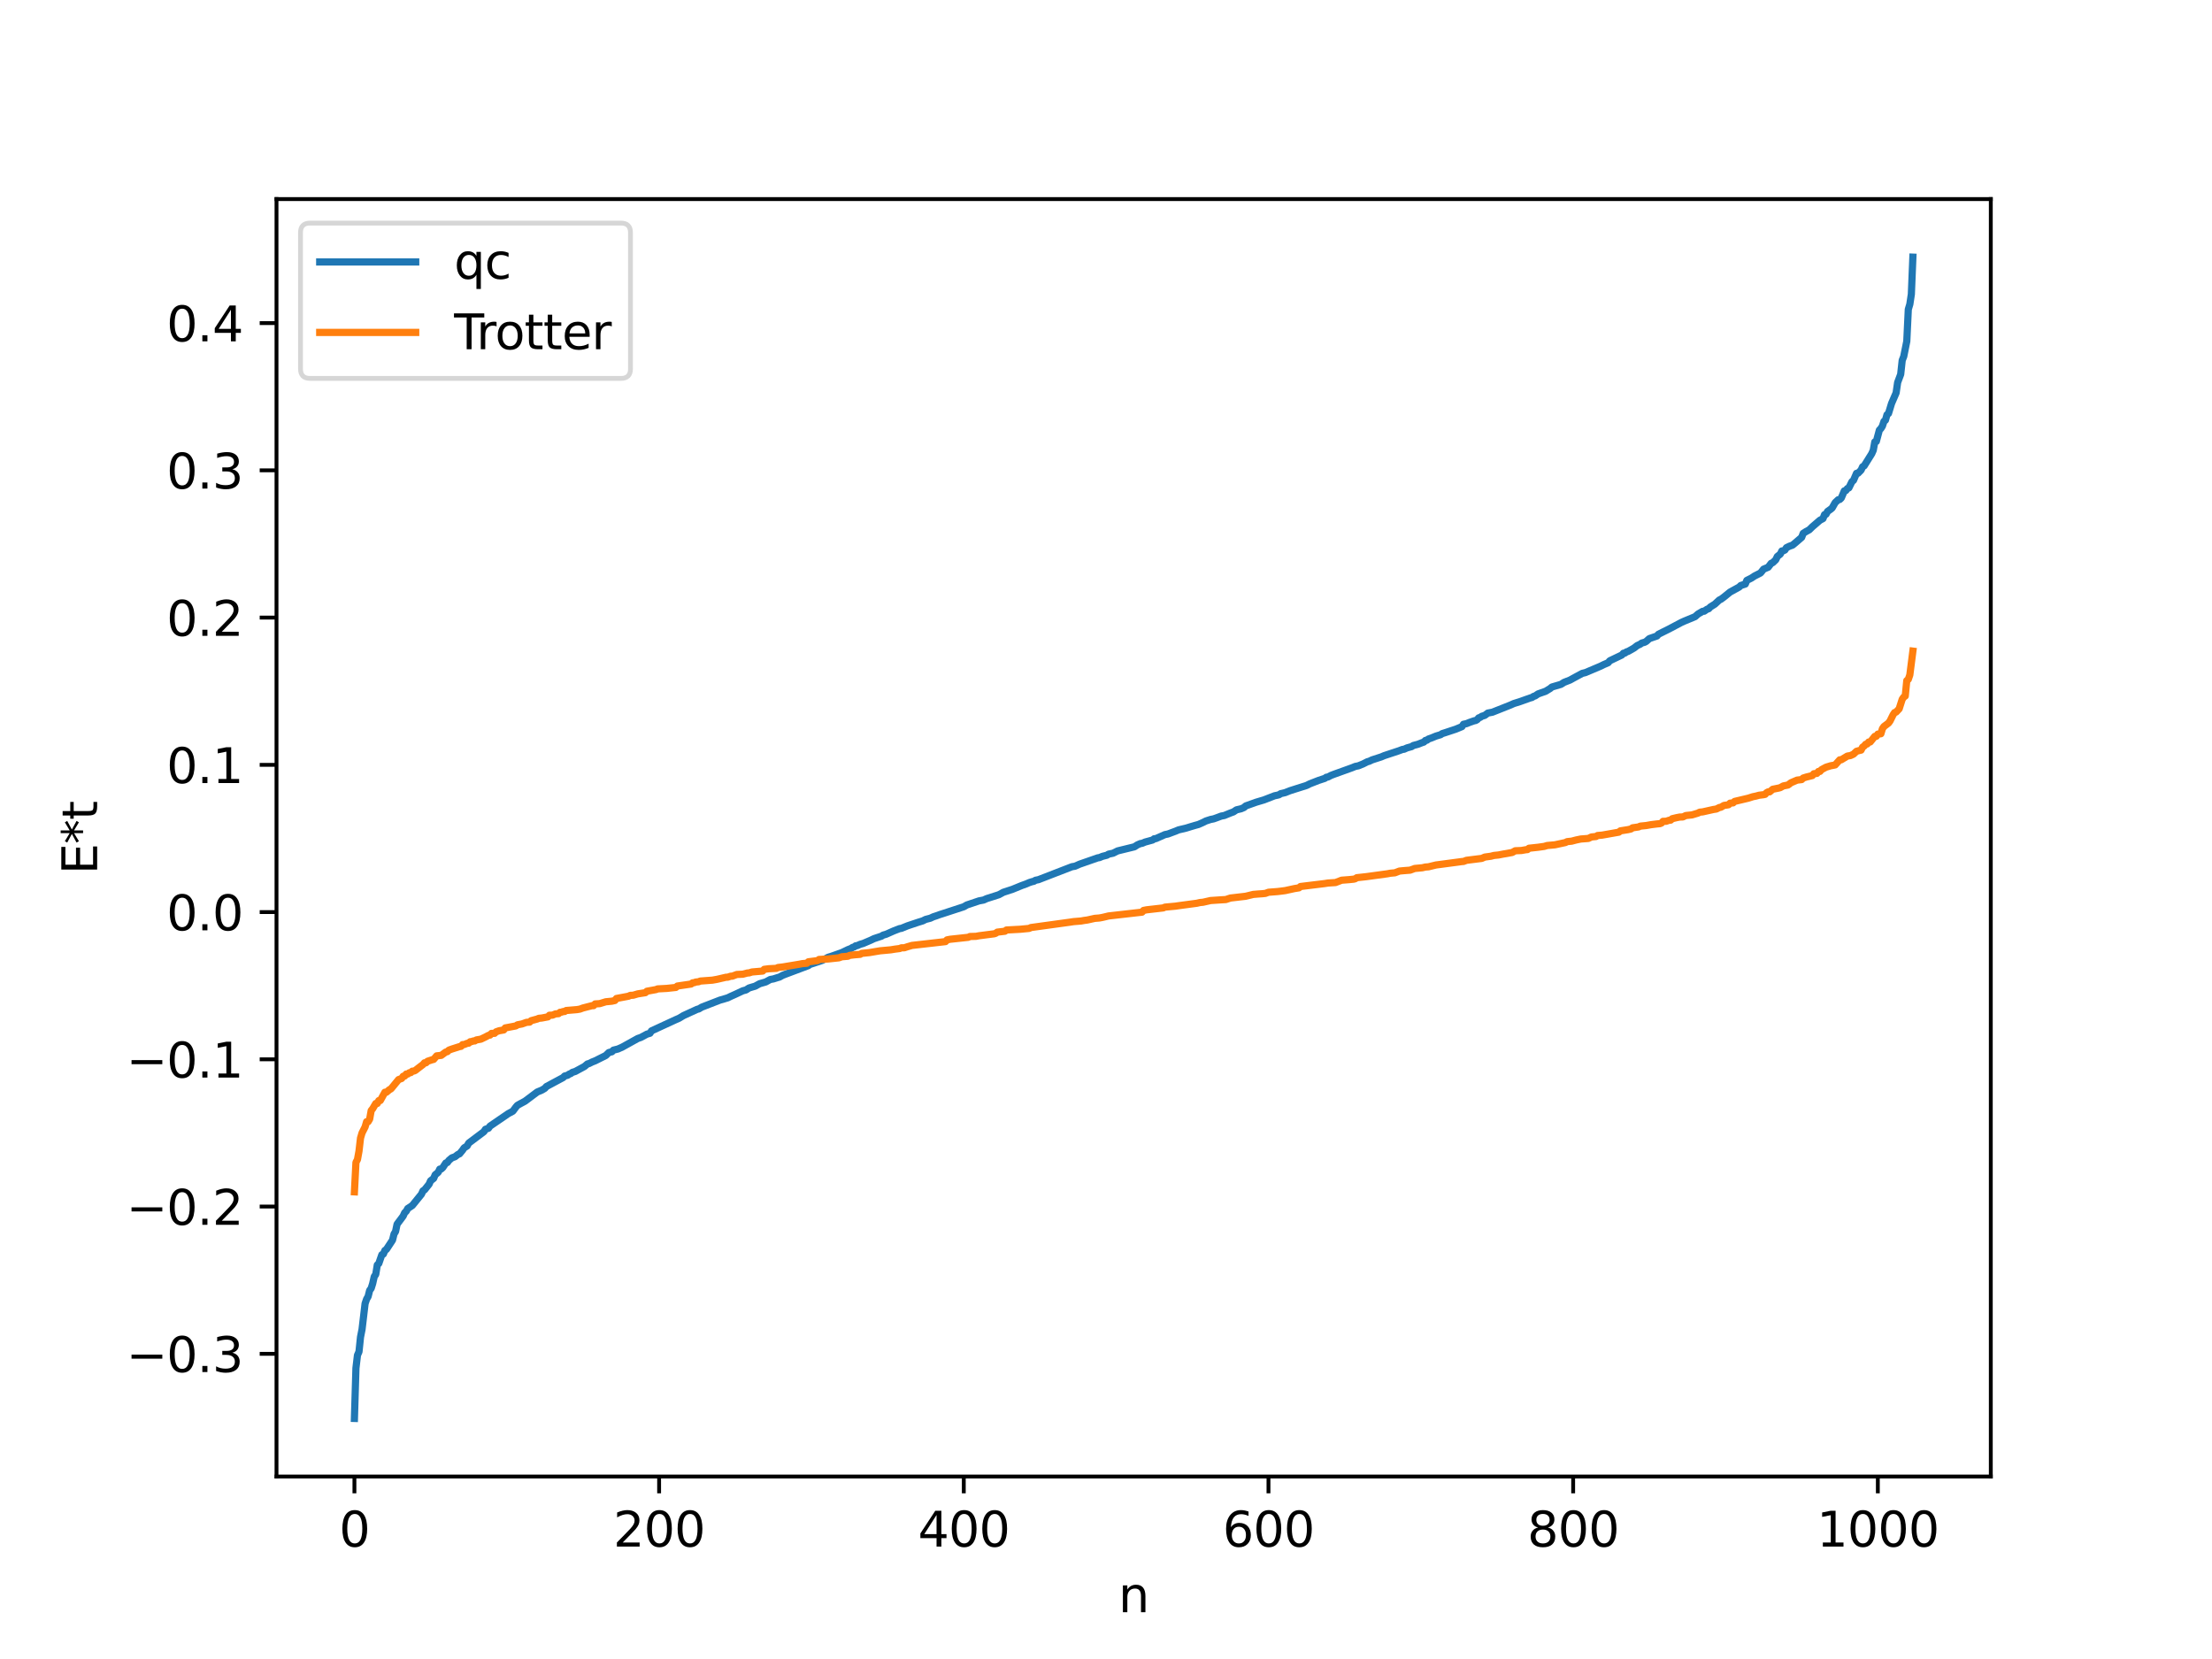<?xml version="1.0" encoding="utf-8" standalone="no"?>
<!DOCTYPE svg PUBLIC "-//W3C//DTD SVG 1.1//EN"
  "http://www.w3.org/Graphics/SVG/1.1/DTD/svg11.dtd">
<svg xmlns:xlink="http://www.w3.org/1999/xlink" width="460.8pt" height="345.6pt" viewBox="0 0 460.8 345.6" xmlns="http://www.w3.org/2000/svg" version="1.1">
 <defs>
  <style type="text/css">*{stroke-linejoin: round; stroke-linecap: butt}</style>
 </defs>
 <g id="figure_1">
  <g id="patch_1">
   <path d="M 0 345.6 
L 460.8 345.6 
L 460.8 0 
L 0 0 
z
" style="fill: #ffffff"/>
  </g>
  <g id="axes_1">
   <g id="patch_2">
    <path d="M 57.6 307.584 
L 414.72 307.584 
L 414.72 41.472 
L 57.6 41.472 
z
" style="fill: #ffffff"/>
   </g>
   <g id="matplotlib.axis_1">
    <g id="xtick_1">
     <g id="line2d_1">
      <defs>
       <path id="mc7c5253f82" d="M 0 0 
L 0 3.5 
" style="stroke: #000000; stroke-width: 0.8"/>
      </defs>
      <g>
       <use xlink:href="#mc7c5253f82" x="73.833" y="307.584" style="stroke: #000000; stroke-width: 0.8"/>
      </g>
     </g>
     <g id="text_1">
      <!-- 0 -->
      <g transform="translate(70.651 322.182) scale(0.1 -0.1)">
       <defs>
        <path id="DejaVuSans-30" d="M 2034 4250 
Q 1547 4250 1301 3770 
Q 1056 3291 1056 2328 
Q 1056 1369 1301 889 
Q 1547 409 2034 409 
Q 2525 409 2770 889 
Q 3016 1369 3016 2328 
Q 3016 3291 2770 3770 
Q 2525 4250 2034 4250 
z
M 2034 4750 
Q 2819 4750 3233 4129 
Q 3647 3509 3647 2328 
Q 3647 1150 3233 529 
Q 2819 -91 2034 -91 
Q 1250 -91 836 529 
Q 422 1150 422 2328 
Q 422 3509 836 4129 
Q 1250 4750 2034 4750 
z
" transform="scale(0.016)"/>
       </defs>
       <use xlink:href="#DejaVuSans-30"/>
      </g>
     </g>
    </g>
    <g id="xtick_2">
     <g id="line2d_2">
      <g>
       <use xlink:href="#mc7c5253f82" x="137.304" y="307.584" style="stroke: #000000; stroke-width: 0.8"/>
      </g>
     </g>
     <g id="text_2">
      <!-- 200 -->
      <g transform="translate(127.76 322.182) scale(0.1 -0.1)">
       <defs>
        <path id="DejaVuSans-32" d="M 1228 531 
L 3431 531 
L 3431 0 
L 469 0 
L 469 531 
Q 828 903 1448 1529 
Q 2069 2156 2228 2338 
Q 2531 2678 2651 2914 
Q 2772 3150 2772 3378 
Q 2772 3750 2511 3984 
Q 2250 4219 1831 4219 
Q 1534 4219 1204 4116 
Q 875 4013 500 3803 
L 500 4441 
Q 881 4594 1212 4672 
Q 1544 4750 1819 4750 
Q 2544 4750 2975 4387 
Q 3406 4025 3406 3419 
Q 3406 3131 3298 2873 
Q 3191 2616 2906 2266 
Q 2828 2175 2409 1742 
Q 1991 1309 1228 531 
z
" transform="scale(0.016)"/>
       </defs>
       <use xlink:href="#DejaVuSans-32"/>
       <use xlink:href="#DejaVuSans-30" x="63.623"/>
       <use xlink:href="#DejaVuSans-30" x="127.246"/>
      </g>
     </g>
    </g>
    <g id="xtick_3">
     <g id="line2d_3">
      <g>
       <use xlink:href="#mc7c5253f82" x="200.775" y="307.584" style="stroke: #000000; stroke-width: 0.8"/>
      </g>
     </g>
     <g id="text_3">
      <!-- 400 -->
      <g transform="translate(191.231 322.182) scale(0.1 -0.1)">
       <defs>
        <path id="DejaVuSans-34" d="M 2419 4116 
L 825 1625 
L 2419 1625 
L 2419 4116 
z
M 2253 4666 
L 3047 4666 
L 3047 1625 
L 3713 1625 
L 3713 1100 
L 3047 1100 
L 3047 0 
L 2419 0 
L 2419 1100 
L 313 1100 
L 313 1709 
L 2253 4666 
z
" transform="scale(0.016)"/>
       </defs>
       <use xlink:href="#DejaVuSans-34"/>
       <use xlink:href="#DejaVuSans-30" x="63.623"/>
       <use xlink:href="#DejaVuSans-30" x="127.246"/>
      </g>
     </g>
    </g>
    <g id="xtick_4">
     <g id="line2d_4">
      <g>
       <use xlink:href="#mc7c5253f82" x="264.246" y="307.584" style="stroke: #000000; stroke-width: 0.8"/>
      </g>
     </g>
     <g id="text_4">
      <!-- 600 -->
      <g transform="translate(254.702 322.182) scale(0.1 -0.1)">
       <defs>
        <path id="DejaVuSans-36" d="M 2113 2584 
Q 1688 2584 1439 2293 
Q 1191 2003 1191 1497 
Q 1191 994 1439 701 
Q 1688 409 2113 409 
Q 2538 409 2786 701 
Q 3034 994 3034 1497 
Q 3034 2003 2786 2293 
Q 2538 2584 2113 2584 
z
M 3366 4563 
L 3366 3988 
Q 3128 4100 2886 4159 
Q 2644 4219 2406 4219 
Q 1781 4219 1451 3797 
Q 1122 3375 1075 2522 
Q 1259 2794 1537 2939 
Q 1816 3084 2150 3084 
Q 2853 3084 3261 2657 
Q 3669 2231 3669 1497 
Q 3669 778 3244 343 
Q 2819 -91 2113 -91 
Q 1303 -91 875 529 
Q 447 1150 447 2328 
Q 447 3434 972 4092 
Q 1497 4750 2381 4750 
Q 2619 4750 2861 4703 
Q 3103 4656 3366 4563 
z
" transform="scale(0.016)"/>
       </defs>
       <use xlink:href="#DejaVuSans-36"/>
       <use xlink:href="#DejaVuSans-30" x="63.623"/>
       <use xlink:href="#DejaVuSans-30" x="127.246"/>
      </g>
     </g>
    </g>
    <g id="xtick_5">
     <g id="line2d_5">
      <g>
       <use xlink:href="#mc7c5253f82" x="327.717" y="307.584" style="stroke: #000000; stroke-width: 0.8"/>
      </g>
     </g>
     <g id="text_5">
      <!-- 800 -->
      <g transform="translate(318.173 322.182) scale(0.1 -0.1)">
       <defs>
        <path id="DejaVuSans-38" d="M 2034 2216 
Q 1584 2216 1326 1975 
Q 1069 1734 1069 1313 
Q 1069 891 1326 650 
Q 1584 409 2034 409 
Q 2484 409 2743 651 
Q 3003 894 3003 1313 
Q 3003 1734 2745 1975 
Q 2488 2216 2034 2216 
z
M 1403 2484 
Q 997 2584 770 2862 
Q 544 3141 544 3541 
Q 544 4100 942 4425 
Q 1341 4750 2034 4750 
Q 2731 4750 3128 4425 
Q 3525 4100 3525 3541 
Q 3525 3141 3298 2862 
Q 3072 2584 2669 2484 
Q 3125 2378 3379 2068 
Q 3634 1759 3634 1313 
Q 3634 634 3220 271 
Q 2806 -91 2034 -91 
Q 1263 -91 848 271 
Q 434 634 434 1313 
Q 434 1759 690 2068 
Q 947 2378 1403 2484 
z
M 1172 3481 
Q 1172 3119 1398 2916 
Q 1625 2713 2034 2713 
Q 2441 2713 2670 2916 
Q 2900 3119 2900 3481 
Q 2900 3844 2670 4047 
Q 2441 4250 2034 4250 
Q 1625 4250 1398 4047 
Q 1172 3844 1172 3481 
z
" transform="scale(0.016)"/>
       </defs>
       <use xlink:href="#DejaVuSans-38"/>
       <use xlink:href="#DejaVuSans-30" x="63.623"/>
       <use xlink:href="#DejaVuSans-30" x="127.246"/>
      </g>
     </g>
    </g>
    <g id="xtick_6">
     <g id="line2d_6">
      <g>
       <use xlink:href="#mc7c5253f82" x="391.188" y="307.584" style="stroke: #000000; stroke-width: 0.8"/>
      </g>
     </g>
     <g id="text_6">
      <!-- 1000 -->
      <g transform="translate(378.463 322.182) scale(0.1 -0.1)">
       <defs>
        <path id="DejaVuSans-31" d="M 794 531 
L 1825 531 
L 1825 4091 
L 703 3866 
L 703 4441 
L 1819 4666 
L 2450 4666 
L 2450 531 
L 3481 531 
L 3481 0 
L 794 0 
L 794 531 
z
" transform="scale(0.016)"/>
       </defs>
       <use xlink:href="#DejaVuSans-31"/>
       <use xlink:href="#DejaVuSans-30" x="63.623"/>
       <use xlink:href="#DejaVuSans-30" x="127.246"/>
       <use xlink:href="#DejaVuSans-30" x="190.869"/>
      </g>
     </g>
    </g>
    <g id="text_7">
     <!-- n -->
     <g transform="translate(232.991 335.861) scale(0.1 -0.1)">
      <defs>
       <path id="DejaVuSans-6e" d="M 3513 2113 
L 3513 0 
L 2938 0 
L 2938 2094 
Q 2938 2591 2744 2837 
Q 2550 3084 2163 3084 
Q 1697 3084 1428 2787 
Q 1159 2491 1159 1978 
L 1159 0 
L 581 0 
L 581 3500 
L 1159 3500 
L 1159 2956 
Q 1366 3272 1645 3428 
Q 1925 3584 2291 3584 
Q 2894 3584 3203 3211 
Q 3513 2838 3513 2113 
z
" transform="scale(0.016)"/>
      </defs>
      <use xlink:href="#DejaVuSans-6e"/>
     </g>
    </g>
   </g>
   <g id="matplotlib.axis_2">
    <g id="ytick_1">
     <g id="line2d_7">
      <defs>
       <path id="me25759ad02" d="M 0 0 
L -3.5 0 
" style="stroke: #000000; stroke-width: 0.8"/>
      </defs>
      <g>
       <use xlink:href="#me25759ad02" x="57.6" y="282.023" style="stroke: #000000; stroke-width: 0.8"/>
      </g>
     </g>
     <g id="text_8">
      <!-- −0.3 -->
      <g transform="translate(26.317 285.823) scale(0.1 -0.1)">
       <defs>
        <path id="DejaVuSans-2212" d="M 678 2272 
L 4684 2272 
L 4684 1741 
L 678 1741 
L 678 2272 
z
" transform="scale(0.016)"/>
        <path id="DejaVuSans-2e" d="M 684 794 
L 1344 794 
L 1344 0 
L 684 0 
L 684 794 
z
" transform="scale(0.016)"/>
        <path id="DejaVuSans-33" d="M 2597 2516 
Q 3050 2419 3304 2112 
Q 3559 1806 3559 1356 
Q 3559 666 3084 287 
Q 2609 -91 1734 -91 
Q 1441 -91 1130 -33 
Q 819 25 488 141 
L 488 750 
Q 750 597 1062 519 
Q 1375 441 1716 441 
Q 2309 441 2620 675 
Q 2931 909 2931 1356 
Q 2931 1769 2642 2001 
Q 2353 2234 1838 2234 
L 1294 2234 
L 1294 2753 
L 1863 2753 
Q 2328 2753 2575 2939 
Q 2822 3125 2822 3475 
Q 2822 3834 2567 4026 
Q 2313 4219 1838 4219 
Q 1578 4219 1281 4162 
Q 984 4106 628 3988 
L 628 4550 
Q 988 4650 1302 4700 
Q 1616 4750 1894 4750 
Q 2613 4750 3031 4423 
Q 3450 4097 3450 3541 
Q 3450 3153 3228 2886 
Q 3006 2619 2597 2516 
z
" transform="scale(0.016)"/>
       </defs>
       <use xlink:href="#DejaVuSans-2212"/>
       <use xlink:href="#DejaVuSans-30" x="83.789"/>
       <use xlink:href="#DejaVuSans-2e" x="147.412"/>
       <use xlink:href="#DejaVuSans-33" x="179.199"/>
      </g>
     </g>
    </g>
    <g id="ytick_2">
     <g id="line2d_8">
      <g>
       <use xlink:href="#me25759ad02" x="57.6" y="251.35" style="stroke: #000000; stroke-width: 0.8"/>
      </g>
     </g>
     <g id="text_9">
      <!-- −0.2 -->
      <g transform="translate(26.317 255.149) scale(0.1 -0.1)">
       <use xlink:href="#DejaVuSans-2212"/>
       <use xlink:href="#DejaVuSans-30" x="83.789"/>
       <use xlink:href="#DejaVuSans-2e" x="147.412"/>
       <use xlink:href="#DejaVuSans-32" x="179.199"/>
      </g>
     </g>
    </g>
    <g id="ytick_3">
     <g id="line2d_9">
      <g>
       <use xlink:href="#me25759ad02" x="57.6" y="220.676" style="stroke: #000000; stroke-width: 0.8"/>
      </g>
     </g>
     <g id="text_10">
      <!-- −0.1 -->
      <g transform="translate(26.317 224.475) scale(0.1 -0.1)">
       <use xlink:href="#DejaVuSans-2212"/>
       <use xlink:href="#DejaVuSans-30" x="83.789"/>
       <use xlink:href="#DejaVuSans-2e" x="147.412"/>
       <use xlink:href="#DejaVuSans-31" x="179.199"/>
      </g>
     </g>
    </g>
    <g id="ytick_4">
     <g id="line2d_10">
      <g>
       <use xlink:href="#me25759ad02" x="57.6" y="190.002" style="stroke: #000000; stroke-width: 0.8"/>
      </g>
     </g>
     <g id="text_11">
      <!-- 0.0 -->
      <g transform="translate(34.697 193.801) scale(0.1 -0.1)">
       <use xlink:href="#DejaVuSans-30"/>
       <use xlink:href="#DejaVuSans-2e" x="63.623"/>
       <use xlink:href="#DejaVuSans-30" x="95.41"/>
      </g>
     </g>
    </g>
    <g id="ytick_5">
     <g id="line2d_11">
      <g>
       <use xlink:href="#me25759ad02" x="57.6" y="159.328" style="stroke: #000000; stroke-width: 0.8"/>
      </g>
     </g>
     <g id="text_12">
      <!-- 0.1 -->
      <g transform="translate(34.697 163.128) scale(0.1 -0.1)">
       <use xlink:href="#DejaVuSans-30"/>
       <use xlink:href="#DejaVuSans-2e" x="63.623"/>
       <use xlink:href="#DejaVuSans-31" x="95.41"/>
      </g>
     </g>
    </g>
    <g id="ytick_6">
     <g id="line2d_12">
      <g>
       <use xlink:href="#me25759ad02" x="57.6" y="128.655" style="stroke: #000000; stroke-width: 0.8"/>
      </g>
     </g>
     <g id="text_13">
      <!-- 0.2 -->
      <g transform="translate(34.697 132.454) scale(0.1 -0.1)">
       <use xlink:href="#DejaVuSans-30"/>
       <use xlink:href="#DejaVuSans-2e" x="63.623"/>
       <use xlink:href="#DejaVuSans-32" x="95.41"/>
      </g>
     </g>
    </g>
    <g id="ytick_7">
     <g id="line2d_13">
      <g>
       <use xlink:href="#me25759ad02" x="57.6" y="97.981" style="stroke: #000000; stroke-width: 0.8"/>
      </g>
     </g>
     <g id="text_14">
      <!-- 0.3 -->
      <g transform="translate(34.697 101.78) scale(0.1 -0.1)">
       <use xlink:href="#DejaVuSans-30"/>
       <use xlink:href="#DejaVuSans-2e" x="63.623"/>
       <use xlink:href="#DejaVuSans-33" x="95.41"/>
      </g>
     </g>
    </g>
    <g id="ytick_8">
     <g id="line2d_14">
      <g>
       <use xlink:href="#me25759ad02" x="57.6" y="67.307" style="stroke: #000000; stroke-width: 0.8"/>
      </g>
     </g>
     <g id="text_15">
      <!-- 0.4 -->
      <g transform="translate(34.697 71.106) scale(0.1 -0.1)">
       <use xlink:href="#DejaVuSans-30"/>
       <use xlink:href="#DejaVuSans-2e" x="63.623"/>
       <use xlink:href="#DejaVuSans-34" x="95.41"/>
      </g>
     </g>
    </g>
    <g id="text_16">
     <!-- E*t -->
     <g transform="translate(20.238 182.148) rotate(-90) scale(0.1 -0.1)">
      <defs>
       <path id="DejaVuSans-45" d="M 628 4666 
L 3578 4666 
L 3578 4134 
L 1259 4134 
L 1259 2753 
L 3481 2753 
L 3481 2222 
L 1259 2222 
L 1259 531 
L 3634 531 
L 3634 0 
L 628 0 
L 628 4666 
z
" transform="scale(0.016)"/>
       <path id="DejaVuSans-2a" d="M 3009 3897 
L 1888 3291 
L 3009 2681 
L 2828 2375 
L 1778 3009 
L 1778 1831 
L 1422 1831 
L 1422 3009 
L 372 2375 
L 191 2681 
L 1313 3291 
L 191 3897 
L 372 4206 
L 1422 3572 
L 1422 4750 
L 1778 4750 
L 1778 3572 
L 2828 4206 
L 3009 3897 
z
" transform="scale(0.016)"/>
       <path id="DejaVuSans-74" d="M 1172 4494 
L 1172 3500 
L 2356 3500 
L 2356 3053 
L 1172 3053 
L 1172 1153 
Q 1172 725 1289 603 
Q 1406 481 1766 481 
L 2356 481 
L 2356 0 
L 1766 0 
Q 1100 0 847 248 
Q 594 497 594 1153 
L 594 3053 
L 172 3053 
L 172 3500 
L 594 3500 
L 594 4494 
L 1172 4494 
z
" transform="scale(0.016)"/>
      </defs>
      <use xlink:href="#DejaVuSans-45"/>
      <use xlink:href="#DejaVuSans-2a" x="63.184"/>
      <use xlink:href="#DejaVuSans-74" x="113.184"/>
     </g>
    </g>
   </g>
   <g id="line2d_15">
    <path d="M 73.833 295.488 
L 74.15 285.005 
L 74.467 282.316 
L 74.785 281.583 
L 75.102 278.537 
L 75.42 276.931 
L 76.054 271.556 
L 76.372 270.627 
L 76.689 270.075 
L 77.006 268.807 
L 77.324 268.383 
L 77.641 267.36 
L 77.958 265.949 
L 78.276 265.479 
L 78.593 263.515 
L 78.91 263.209 
L 79.545 261.378 
L 79.862 261.245 
L 80.18 260.49 
L 80.497 260.275 
L 81.767 258.342 
L 82.084 257.06 
L 82.401 256.548 
L 82.719 255.023 
L 83.671 253.754 
L 83.988 253.323 
L 84.305 252.625 
L 84.623 252.335 
L 84.94 251.759 
L 85.892 251.125 
L 87.796 248.776 
L 88.114 248.071 
L 88.431 247.881 
L 89.383 246.694 
L 89.7 245.983 
L 90.335 245.484 
L 90.653 244.735 
L 91.287 244.212 
L 91.605 243.551 
L 91.922 243.514 
L 92.239 243.226 
L 92.874 242.269 
L 93.191 242.175 
L 93.509 241.732 
L 94.143 241.195 
L 94.778 240.975 
L 95.413 240.484 
L 95.73 240.364 
L 96.365 239.592 
L 96.682 239.123 
L 97.317 238.723 
L 97.634 238.133 
L 100.808 235.747 
L 101.125 235.251 
L 101.76 235.034 
L 102.077 234.593 
L 105.886 231.988 
L 106.838 231.479 
L 107.472 230.622 
L 107.79 230.261 
L 108.424 229.907 
L 109.377 229.395 
L 111.915 227.489 
L 112.867 227.093 
L 113.502 226.717 
L 113.82 226.348 
L 117.31 224.478 
L 117.628 224.153 
L 118.262 223.993 
L 118.58 223.75 
L 118.897 223.646 
L 119.215 223.401 
L 119.849 223.199 
L 121.753 222.167 
L 122.388 221.634 
L 122.705 221.56 
L 123.34 221.24 
L 123.975 220.99 
L 126.196 219.88 
L 126.831 219.26 
L 127.466 219.105 
L 127.783 218.765 
L 128.735 218.528 
L 129.687 218.097 
L 132.861 216.335 
L 133.496 216.117 
L 134.765 215.434 
L 135.4 215.247 
L 135.717 214.749 
L 140.795 212.408 
L 141.429 212.135 
L 142.381 211.565 
L 145.238 210.255 
L 145.555 210.186 
L 146.19 209.81 
L 149.998 208.335 
L 150.633 208.162 
L 151.267 207.963 
L 151.585 207.875 
L 152.22 207.562 
L 153.172 207.138 
L 154.758 206.396 
L 155.393 206.23 
L 156.028 205.821 
L 156.662 205.626 
L 157.297 205.443 
L 158.249 204.924 
L 159.519 204.56 
L 160.471 204.042 
L 161.105 203.93 
L 162.058 203.63 
L 162.375 203.544 
L 163.01 203.19 
L 163.644 202.94 
L 166.5 201.868 
L 168.405 201.154 
L 168.722 200.912 
L 171.261 200.074 
L 172.53 199.415 
L 173.165 199.222 
L 175.386 198.436 
L 176.656 197.821 
L 177.291 197.578 
L 177.608 197.355 
L 177.925 197.281 
L 178.243 197.033 
L 178.56 196.993 
L 179.195 196.716 
L 179.829 196.531 
L 181.416 195.851 
L 182.051 195.544 
L 182.686 195.331 
L 183.638 195.018 
L 183.955 194.806 
L 184.59 194.625 
L 186.177 193.923 
L 186.811 193.676 
L 187.446 193.435 
L 187.763 193.396 
L 189.033 192.876 
L 191.254 192.133 
L 192.206 191.84 
L 192.841 191.527 
L 193.793 191.282 
L 194.428 190.985 
L 195.062 190.779 
L 195.697 190.545 
L 196.332 190.344 
L 200.775 188.893 
L 201.41 188.524 
L 203.948 187.67 
L 204.9 187.491 
L 205.535 187.2 
L 208.074 186.391 
L 209.026 185.875 
L 210.93 185.254 
L 212.834 184.474 
L 213.786 184.132 
L 214.421 183.855 
L 215.056 183.651 
L 215.373 183.598 
L 215.691 183.381 
L 216.325 183.254 
L 223.307 180.553 
L 223.942 180.448 
L 224.894 180.026 
L 228.702 178.7 
L 229.02 178.659 
L 229.654 178.395 
L 230.606 178.151 
L 230.924 177.937 
L 231.876 177.735 
L 232.828 177.259 
L 236.319 176.406 
L 236.953 175.997 
L 237.588 175.723 
L 237.905 175.685 
L 238.54 175.417 
L 239.175 175.244 
L 240.127 174.982 
L 240.444 174.726 
L 240.762 174.711 
L 242.666 173.867 
L 243.3 173.738 
L 244.887 173.146 
L 245.522 172.881 
L 247.109 172.505 
L 248.061 172.21 
L 249.013 171.928 
L 249.648 171.757 
L 250.6 171.337 
L 251.234 171.018 
L 252.186 170.71 
L 252.821 170.584 
L 253.456 170.359 
L 254.408 170.002 
L 255.043 169.884 
L 256.312 169.364 
L 256.947 169.134 
L 257.581 168.706 
L 258.534 168.482 
L 259.168 168.212 
L 259.486 167.899 
L 261.707 167.107 
L 263.294 166.636 
L 265.515 165.774 
L 266.15 165.642 
L 266.467 165.555 
L 266.785 165.333 
L 267.737 165.113 
L 268.689 164.732 
L 269.958 164.327 
L 272.18 163.626 
L 272.815 163.304 
L 273.449 163.055 
L 274.719 162.56 
L 275.988 162.143 
L 276.305 161.913 
L 276.623 161.87 
L 277.258 161.536 
L 277.892 161.294 
L 281.7 159.923 
L 282.335 159.66 
L 282.97 159.536 
L 283.922 159.153 
L 284.874 158.672 
L 285.191 158.6 
L 285.826 158.297 
L 287.73 157.68 
L 288.365 157.411 
L 291.221 156.467 
L 292.173 156.116 
L 292.491 156.08 
L 293.125 155.795 
L 294.077 155.533 
L 294.395 155.307 
L 295.347 155.057 
L 296.299 154.688 
L 296.616 154.587 
L 296.934 154.248 
L 297.251 154.202 
L 297.568 153.95 
L 298.203 153.73 
L 299.155 153.338 
L 300.107 153.051 
L 300.424 152.827 
L 301.059 152.629 
L 303.281 151.895 
L 304.55 151.37 
L 304.867 150.876 
L 305.502 150.746 
L 306.137 150.487 
L 307.089 150.156 
L 307.406 150.095 
L 307.724 149.914 
L 308.041 149.546 
L 308.358 149.443 
L 308.676 149.221 
L 309.31 149.021 
L 309.945 148.546 
L 310.897 148.365 
L 314.705 146.853 
L 315.34 146.565 
L 316.61 146.168 
L 318.196 145.602 
L 318.831 145.376 
L 319.148 145.301 
L 319.466 145.068 
L 319.783 144.98 
L 320.418 144.554 
L 322.005 143.99 
L 322.957 143.405 
L 323.274 143.122 
L 325.178 142.563 
L 325.813 142.154 
L 327.082 141.656 
L 327.717 141.3 
L 329.621 140.272 
L 330.256 140.119 
L 333.429 138.778 
L 334.064 138.461 
L 335.016 138.049 
L 335.334 137.657 
L 337.872 136.444 
L 338.19 136.076 
L 338.507 136.044 
L 338.824 135.8 
L 339.142 135.709 
L 339.777 135.358 
L 340.411 134.992 
L 341.046 134.493 
L 341.681 134.202 
L 341.998 133.964 
L 342.633 133.785 
L 342.95 133.606 
L 343.585 133.035 
L 345.172 132.491 
L 345.489 132.123 
L 347.71 131.017 
L 350.249 129.672 
L 350.884 129.386 
L 353.105 128.467 
L 353.74 127.907 
L 354.692 127.347 
L 355.01 127.326 
L 355.644 126.897 
L 355.962 126.807 
L 356.279 126.454 
L 357.231 125.857 
L 358.183 124.977 
L 358.5 124.839 
L 359.135 124.368 
L 360.405 123.338 
L 362.309 122.291 
L 362.626 121.975 
L 363.578 121.67 
L 363.896 120.906 
L 364.848 120.43 
L 365.482 120.005 
L 366.752 119.359 
L 367.386 118.567 
L 368.339 118.168 
L 368.973 117.348 
L 369.291 117.218 
L 369.925 116.614 
L 370.243 115.931 
L 370.877 115.425 
L 371.195 114.772 
L 371.512 114.735 
L 371.829 114.577 
L 372.147 114.09 
L 372.781 113.783 
L 373.416 113.563 
L 374.051 113.039 
L 375.32 111.942 
L 375.638 111.109 
L 376.272 110.704 
L 376.907 110.363 
L 377.542 109.74 
L 379.129 108.373 
L 379.763 108.032 
L 380.081 107.207 
L 380.398 107.125 
L 380.715 106.541 
L 381.35 106.089 
L 381.667 105.821 
L 382.302 104.701 
L 382.937 104.101 
L 383.254 104.05 
L 383.572 103.745 
L 384.206 102.255 
L 384.524 102.188 
L 384.841 101.773 
L 385.158 101.632 
L 385.793 100.332 
L 386.11 100.073 
L 386.745 98.604 
L 387.062 98.577 
L 387.697 97.931 
L 388.015 97.229 
L 388.332 97.055 
L 389.919 94.514 
L 390.236 93.793 
L 390.553 92.054 
L 390.871 91.967 
L 391.505 89.602 
L 391.823 89.266 
L 392.14 88.763 
L 392.458 87.781 
L 392.775 87.525 
L 393.092 86.397 
L 393.41 86.128 
L 394.044 84.049 
L 394.996 81.84 
L 395.314 79.669 
L 395.948 77.975 
L 396.266 75.062 
L 396.583 74.254 
L 397.218 71.092 
L 397.535 64.442 
L 397.853 63.379 
L 398.17 61.288 
L 398.487 53.568 
L 398.487 53.568 
" clip-path="url(#pb287a15252)" style="fill: none; stroke: #1f77b4; stroke-width: 1.5; stroke-linecap: square"/>
   </g>
   <g id="line2d_16">
    <path d="M 73.833 248.282 
L 74.15 242.147 
L 74.467 241.547 
L 74.785 239.804 
L 75.102 237.09 
L 75.42 236.013 
L 76.054 234.757 
L 76.372 233.669 
L 76.689 233.669 
L 77.006 233.13 
L 77.324 231.352 
L 77.641 230.955 
L 78.276 229.878 
L 78.593 229.878 
L 78.91 229.277 
L 79.228 229.256 
L 80.18 227.535 
L 80.497 227.535 
L 81.132 226.995 
L 81.449 226.828 
L 83.036 224.895 
L 83.671 224.667 
L 83.988 224.202 
L 84.305 224.161 
L 84.623 223.743 
L 84.94 223.743 
L 85.258 223.479 
L 85.575 223.447 
L 85.892 223.143 
L 86.21 223.122 
L 86.527 222.986 
L 87.162 222.487 
L 88.114 221.763 
L 88.431 221.4 
L 88.748 221.4 
L 89.066 221.083 
L 90.018 220.767 
L 90.335 220.693 
L 90.97 219.952 
L 91.922 219.85 
L 92.874 219.145 
L 93.191 219.083 
L 93.509 218.761 
L 94.143 218.532 
L 95.73 218.026 
L 96.048 217.971 
L 96.365 217.608 
L 96.682 217.608 
L 97.317 217.345 
L 97.634 217.312 
L 97.952 217.008 
L 98.269 216.987 
L 98.586 216.851 
L 98.904 216.848 
L 99.221 216.642 
L 100.173 216.477 
L 101.125 216.024 
L 101.76 215.68 
L 102.077 215.629 
L 102.395 215.271 
L 103.029 215.265 
L 103.347 214.948 
L 103.981 214.725 
L 104.934 214.558 
L 105.251 214.136 
L 107.472 213.715 
L 107.79 213.488 
L 108.742 213.307 
L 109.694 212.968 
L 110.329 212.93 
L 110.646 212.626 
L 111.915 212.282 
L 112.233 212.136 
L 112.867 212.074 
L 113.82 211.891 
L 114.137 211.836 
L 114.454 211.493 
L 115.089 211.474 
L 115.724 211.21 
L 116.358 211.164 
L 116.676 210.873 
L 116.993 210.852 
L 117.31 210.716 
L 117.628 210.713 
L 117.945 210.507 
L 120.167 210.322 
L 120.801 210.218 
L 121.436 209.984 
L 123.34 209.495 
L 123.658 209.494 
L 123.975 209.137 
L 124.927 209.078 
L 126.196 208.689 
L 127.466 208.566 
L 128.1 208.423 
L 128.418 208.002 
L 130.957 207.526 
L 131.274 207.356 
L 131.909 207.324 
L 132.861 207.042 
L 134.448 206.795 
L 134.765 206.491 
L 136.669 206.147 
L 136.986 206.006 
L 138.891 205.904 
L 140.795 205.701 
L 141.112 205.41 
L 143.968 204.991 
L 144.286 204.738 
L 144.603 204.717 
L 144.92 204.582 
L 145.555 204.514 
L 145.872 204.373 
L 148.411 204.183 
L 149.363 204.014 
L 151.267 203.575 
L 151.585 203.571 
L 152.22 203.36 
L 152.537 203.359 
L 153.489 203.002 
L 154.758 202.943 
L 155.71 202.689 
L 156.028 202.679 
L 156.662 202.479 
L 158.884 202.289 
L 159.201 201.928 
L 160.153 201.806 
L 161.74 201.724 
L 162.058 201.548 
L 163.01 201.446 
L 166.5 200.864 
L 167.135 200.74 
L 168.087 200.66 
L 168.405 200.356 
L 170.309 200.115 
L 170.626 199.871 
L 172.53 199.77 
L 174.434 199.567 
L 174.752 199.532 
L 175.386 199.309 
L 176.656 199.204 
L 176.973 199.025 
L 177.925 198.908 
L 179.195 198.802 
L 179.512 198.604 
L 181.099 198.444 
L 183.32 198.072 
L 185.542 197.866 
L 186.494 197.715 
L 187.446 197.592 
L 187.763 197.446 
L 188.398 197.436 
L 189.033 197.226 
L 189.985 196.947 
L 196.967 196.154 
L 197.284 195.794 
L 197.919 195.667 
L 201.727 195.256 
L 202.044 195.091 
L 203.314 195.055 
L 203.948 194.934 
L 207.122 194.525 
L 207.439 194.416 
L 207.757 194.18 
L 209.343 193.993 
L 209.661 193.736 
L 212.517 193.583 
L 214.104 193.432 
L 214.421 193.397 
L 214.739 193.227 
L 222.99 192.091 
L 223.624 191.992 
L 225.211 191.861 
L 225.846 191.745 
L 226.481 191.661 
L 228.067 191.311 
L 229.02 191.235 
L 229.654 191.116 
L 230.289 190.969 
L 230.924 190.812 
L 237.905 190.019 
L 238.223 189.659 
L 238.858 189.532 
L 242.348 189.132 
L 242.666 188.974 
L 244.887 188.768 
L 245.522 188.673 
L 249.33 188.163 
L 249.965 188.015 
L 250.6 187.956 
L 252.186 187.597 
L 254.408 187.449 
L 255.36 187.394 
L 256.312 187.078 
L 259.486 186.71 
L 261.072 186.324 
L 262.024 186.243 
L 262.977 186.177 
L 263.611 186.11 
L 264.246 185.872 
L 266.15 185.726 
L 267.102 185.61 
L 267.737 185.526 
L 269.641 185.109 
L 270.276 185.006 
L 270.593 184.956 
L 270.91 184.677 
L 275.988 184.056 
L 276.623 183.953 
L 278.21 183.851 
L 279.479 183.364 
L 281.066 183.24 
L 282.018 183.143 
L 282.335 183.054 
L 282.653 182.839 
L 284.557 182.633 
L 289 182.028 
L 289.634 181.91 
L 290.586 181.821 
L 291.539 181.456 
L 292.491 181.369 
L 293.76 181.269 
L 294.712 180.917 
L 296.299 180.772 
L 296.934 180.62 
L 297.568 180.575 
L 299.155 180.189 
L 299.79 180.108 
L 304.55 179.475 
L 304.867 179.458 
L 305.502 179.217 
L 308.676 178.821 
L 309.31 178.543 
L 310.58 178.37 
L 311.215 178.206 
L 312.167 178.109 
L 313.119 177.921 
L 313.753 177.818 
L 315.023 177.585 
L 315.658 177.229 
L 316.927 177.177 
L 317.879 177.009 
L 318.196 176.985 
L 318.514 176.704 
L 320.418 176.498 
L 321.687 176.32 
L 322.322 176.133 
L 323.909 175.99 
L 326.13 175.512 
L 326.448 175.329 
L 327.4 175.231 
L 328.352 174.981 
L 329.304 174.782 
L 330.891 174.662 
L 331.525 174.356 
L 332.477 174.263 
L 332.795 174.054 
L 333.747 173.973 
L 337.238 173.356 
L 337.555 173.082 
L 339.142 172.831 
L 339.777 172.687 
L 340.094 172.448 
L 341.363 172.265 
L 341.681 172.101 
L 342.95 171.971 
L 343.902 171.8 
L 345.172 171.641 
L 345.806 171.582 
L 346.124 171.45 
L 346.441 171.094 
L 347.076 171.091 
L 347.71 170.874 
L 348.028 170.85 
L 348.345 170.552 
L 349.297 170.326 
L 349.932 170.205 
L 350.567 170.185 
L 351.201 169.888 
L 352.471 169.759 
L 353.74 169.378 
L 354.058 169.194 
L 354.692 169.131 
L 356.914 168.634 
L 357.548 168.535 
L 358.183 168.216 
L 358.5 168.161 
L 359.135 167.782 
L 359.77 167.699 
L 360.087 167.644 
L 360.405 167.315 
L 361.039 167.25 
L 361.357 166.948 
L 364.213 166.273 
L 365.165 165.967 
L 365.8 165.84 
L 366.434 165.665 
L 367.386 165.548 
L 367.704 165.48 
L 368.021 165.125 
L 368.339 164.96 
L 368.656 164.956 
L 369.291 164.417 
L 370.56 164.163 
L 370.877 164.071 
L 371.512 163.72 
L 372.464 163.535 
L 373.099 163.059 
L 374.368 162.512 
L 375.32 162.4 
L 375.638 162.081 
L 376.272 161.879 
L 377.542 161.565 
L 377.859 161.18 
L 378.494 161.115 
L 378.811 160.709 
L 379.129 160.703 
L 379.446 160.333 
L 380.398 159.822 
L 381.35 159.53 
L 381.985 159.414 
L 382.302 159.345 
L 383.254 158.283 
L 383.572 158.276 
L 384.841 157.502 
L 385.476 157.4 
L 386.11 157.108 
L 386.745 156.508 
L 387.38 156.332 
L 387.697 156.265 
L 388.015 155.637 
L 388.332 155.43 
L 388.649 155.045 
L 388.967 154.987 
L 389.284 154.574 
L 389.601 154.568 
L 390.553 153.396 
L 390.871 153.382 
L 391.188 152.929 
L 391.823 152.856 
L 392.14 151.801 
L 392.458 151.347 
L 393.41 150.628 
L 393.727 150.197 
L 394.362 148.91 
L 394.679 148.439 
L 394.996 148.333 
L 395.631 147.657 
L 396.266 145.666 
L 396.583 145.212 
L 396.9 144.996 
L 397.218 141.775 
L 397.535 141.523 
L 397.853 140.592 
L 398.487 135.64 
L 398.487 135.64 
" clip-path="url(#pb287a15252)" style="fill: none; stroke: #ff7f0e; stroke-width: 1.5; stroke-linecap: square"/>
   </g>
   <g id="patch_3">
    <path d="M 57.6 307.584 
L 57.6 41.472 
" style="fill: none; stroke: #000000; stroke-width: 0.8; stroke-linejoin: miter; stroke-linecap: square"/>
   </g>
   <g id="patch_4">
    <path d="M 414.72 307.584 
L 414.72 41.472 
" style="fill: none; stroke: #000000; stroke-width: 0.8; stroke-linejoin: miter; stroke-linecap: square"/>
   </g>
   <g id="patch_5">
    <path d="M 57.6 307.584 
L 414.72 307.584 
" style="fill: none; stroke: #000000; stroke-width: 0.8; stroke-linejoin: miter; stroke-linecap: square"/>
   </g>
   <g id="patch_6">
    <path d="M 57.6 41.472 
L 414.72 41.472 
" style="fill: none; stroke: #000000; stroke-width: 0.8; stroke-linejoin: miter; stroke-linecap: square"/>
   </g>
   <g id="legend_1">
    <g id="patch_7">
     <path d="M 64.6 78.828 
L 129.342 78.828 
Q 131.342 78.828 131.342 76.828 
L 131.342 48.472 
Q 131.342 46.472 129.342 46.472 
L 64.6 46.472 
Q 62.6 46.472 62.6 48.472 
L 62.6 76.828 
Q 62.6 78.828 64.6 78.828 
z
" style="fill: #ffffff; opacity: 0.8; stroke: #cccccc; stroke-linejoin: miter"/>
    </g>
    <g id="line2d_17">
     <path d="M 66.6 54.57 
L 76.6 54.57 
L 86.6 54.57 
" style="fill: none; stroke: #1f77b4; stroke-width: 1.5; stroke-linecap: square"/>
    </g>
    <g id="text_17">
     <!-- qc -->
     <g transform="translate(94.6 58.07) scale(0.1 -0.1)">
      <defs>
       <path id="DejaVuSans-71" d="M 947 1747 
Q 947 1113 1208 752 
Q 1469 391 1925 391 
Q 2381 391 2643 752 
Q 2906 1113 2906 1747 
Q 2906 2381 2643 2742 
Q 2381 3103 1925 3103 
Q 1469 3103 1208 2742 
Q 947 2381 947 1747 
z
M 2906 525 
Q 2725 213 2448 61 
Q 2172 -91 1784 -91 
Q 1150 -91 751 415 
Q 353 922 353 1747 
Q 353 2572 751 3078 
Q 1150 3584 1784 3584 
Q 2172 3584 2448 3432 
Q 2725 3281 2906 2969 
L 2906 3500 
L 3481 3500 
L 3481 -1331 
L 2906 -1331 
L 2906 525 
z
" transform="scale(0.016)"/>
       <path id="DejaVuSans-63" d="M 3122 3366 
L 3122 2828 
Q 2878 2963 2633 3030 
Q 2388 3097 2138 3097 
Q 1578 3097 1268 2742 
Q 959 2388 959 1747 
Q 959 1106 1268 751 
Q 1578 397 2138 397 
Q 2388 397 2633 464 
Q 2878 531 3122 666 
L 3122 134 
Q 2881 22 2623 -34 
Q 2366 -91 2075 -91 
Q 1284 -91 818 406 
Q 353 903 353 1747 
Q 353 2603 823 3093 
Q 1294 3584 2113 3584 
Q 2378 3584 2631 3529 
Q 2884 3475 3122 3366 
z
" transform="scale(0.016)"/>
      </defs>
      <use xlink:href="#DejaVuSans-71"/>
      <use xlink:href="#DejaVuSans-63" x="63.477"/>
     </g>
    </g>
    <g id="line2d_18">
     <path d="M 66.6 69.249 
L 76.6 69.249 
L 86.6 69.249 
" style="fill: none; stroke: #ff7f0e; stroke-width: 1.5; stroke-linecap: square"/>
    </g>
    <g id="text_18">
     <!-- Trotter -->
     <g transform="translate(94.6 72.749) scale(0.1 -0.1)">
      <defs>
       <path id="DejaVuSans-54" d="M -19 4666 
L 3928 4666 
L 3928 4134 
L 2272 4134 
L 2272 0 
L 1638 0 
L 1638 4134 
L -19 4134 
L -19 4666 
z
" transform="scale(0.016)"/>
       <path id="DejaVuSans-72" d="M 2631 2963 
Q 2534 3019 2420 3045 
Q 2306 3072 2169 3072 
Q 1681 3072 1420 2755 
Q 1159 2438 1159 1844 
L 1159 0 
L 581 0 
L 581 3500 
L 1159 3500 
L 1159 2956 
Q 1341 3275 1631 3429 
Q 1922 3584 2338 3584 
Q 2397 3584 2469 3576 
Q 2541 3569 2628 3553 
L 2631 2963 
z
" transform="scale(0.016)"/>
       <path id="DejaVuSans-6f" d="M 1959 3097 
Q 1497 3097 1228 2736 
Q 959 2375 959 1747 
Q 959 1119 1226 758 
Q 1494 397 1959 397 
Q 2419 397 2687 759 
Q 2956 1122 2956 1747 
Q 2956 2369 2687 2733 
Q 2419 3097 1959 3097 
z
M 1959 3584 
Q 2709 3584 3137 3096 
Q 3566 2609 3566 1747 
Q 3566 888 3137 398 
Q 2709 -91 1959 -91 
Q 1206 -91 779 398 
Q 353 888 353 1747 
Q 353 2609 779 3096 
Q 1206 3584 1959 3584 
z
" transform="scale(0.016)"/>
       <path id="DejaVuSans-65" d="M 3597 1894 
L 3597 1613 
L 953 1613 
Q 991 1019 1311 708 
Q 1631 397 2203 397 
Q 2534 397 2845 478 
Q 3156 559 3463 722 
L 3463 178 
Q 3153 47 2828 -22 
Q 2503 -91 2169 -91 
Q 1331 -91 842 396 
Q 353 884 353 1716 
Q 353 2575 817 3079 
Q 1281 3584 2069 3584 
Q 2775 3584 3186 3129 
Q 3597 2675 3597 1894 
z
M 3022 2063 
Q 3016 2534 2758 2815 
Q 2500 3097 2075 3097 
Q 1594 3097 1305 2825 
Q 1016 2553 972 2059 
L 3022 2063 
z
" transform="scale(0.016)"/>
      </defs>
      <use xlink:href="#DejaVuSans-54"/>
      <use xlink:href="#DejaVuSans-72" x="46.334"/>
      <use xlink:href="#DejaVuSans-6f" x="85.197"/>
      <use xlink:href="#DejaVuSans-74" x="146.379"/>
      <use xlink:href="#DejaVuSans-74" x="185.588"/>
      <use xlink:href="#DejaVuSans-65" x="224.797"/>
      <use xlink:href="#DejaVuSans-72" x="286.32"/>
     </g>
    </g>
   </g>
  </g>
 </g>
 <defs>
  <clipPath id="pb287a15252">
   <rect x="57.6" y="41.472" width="357.12" height="266.112"/>
  </clipPath>
 </defs>
</svg>
